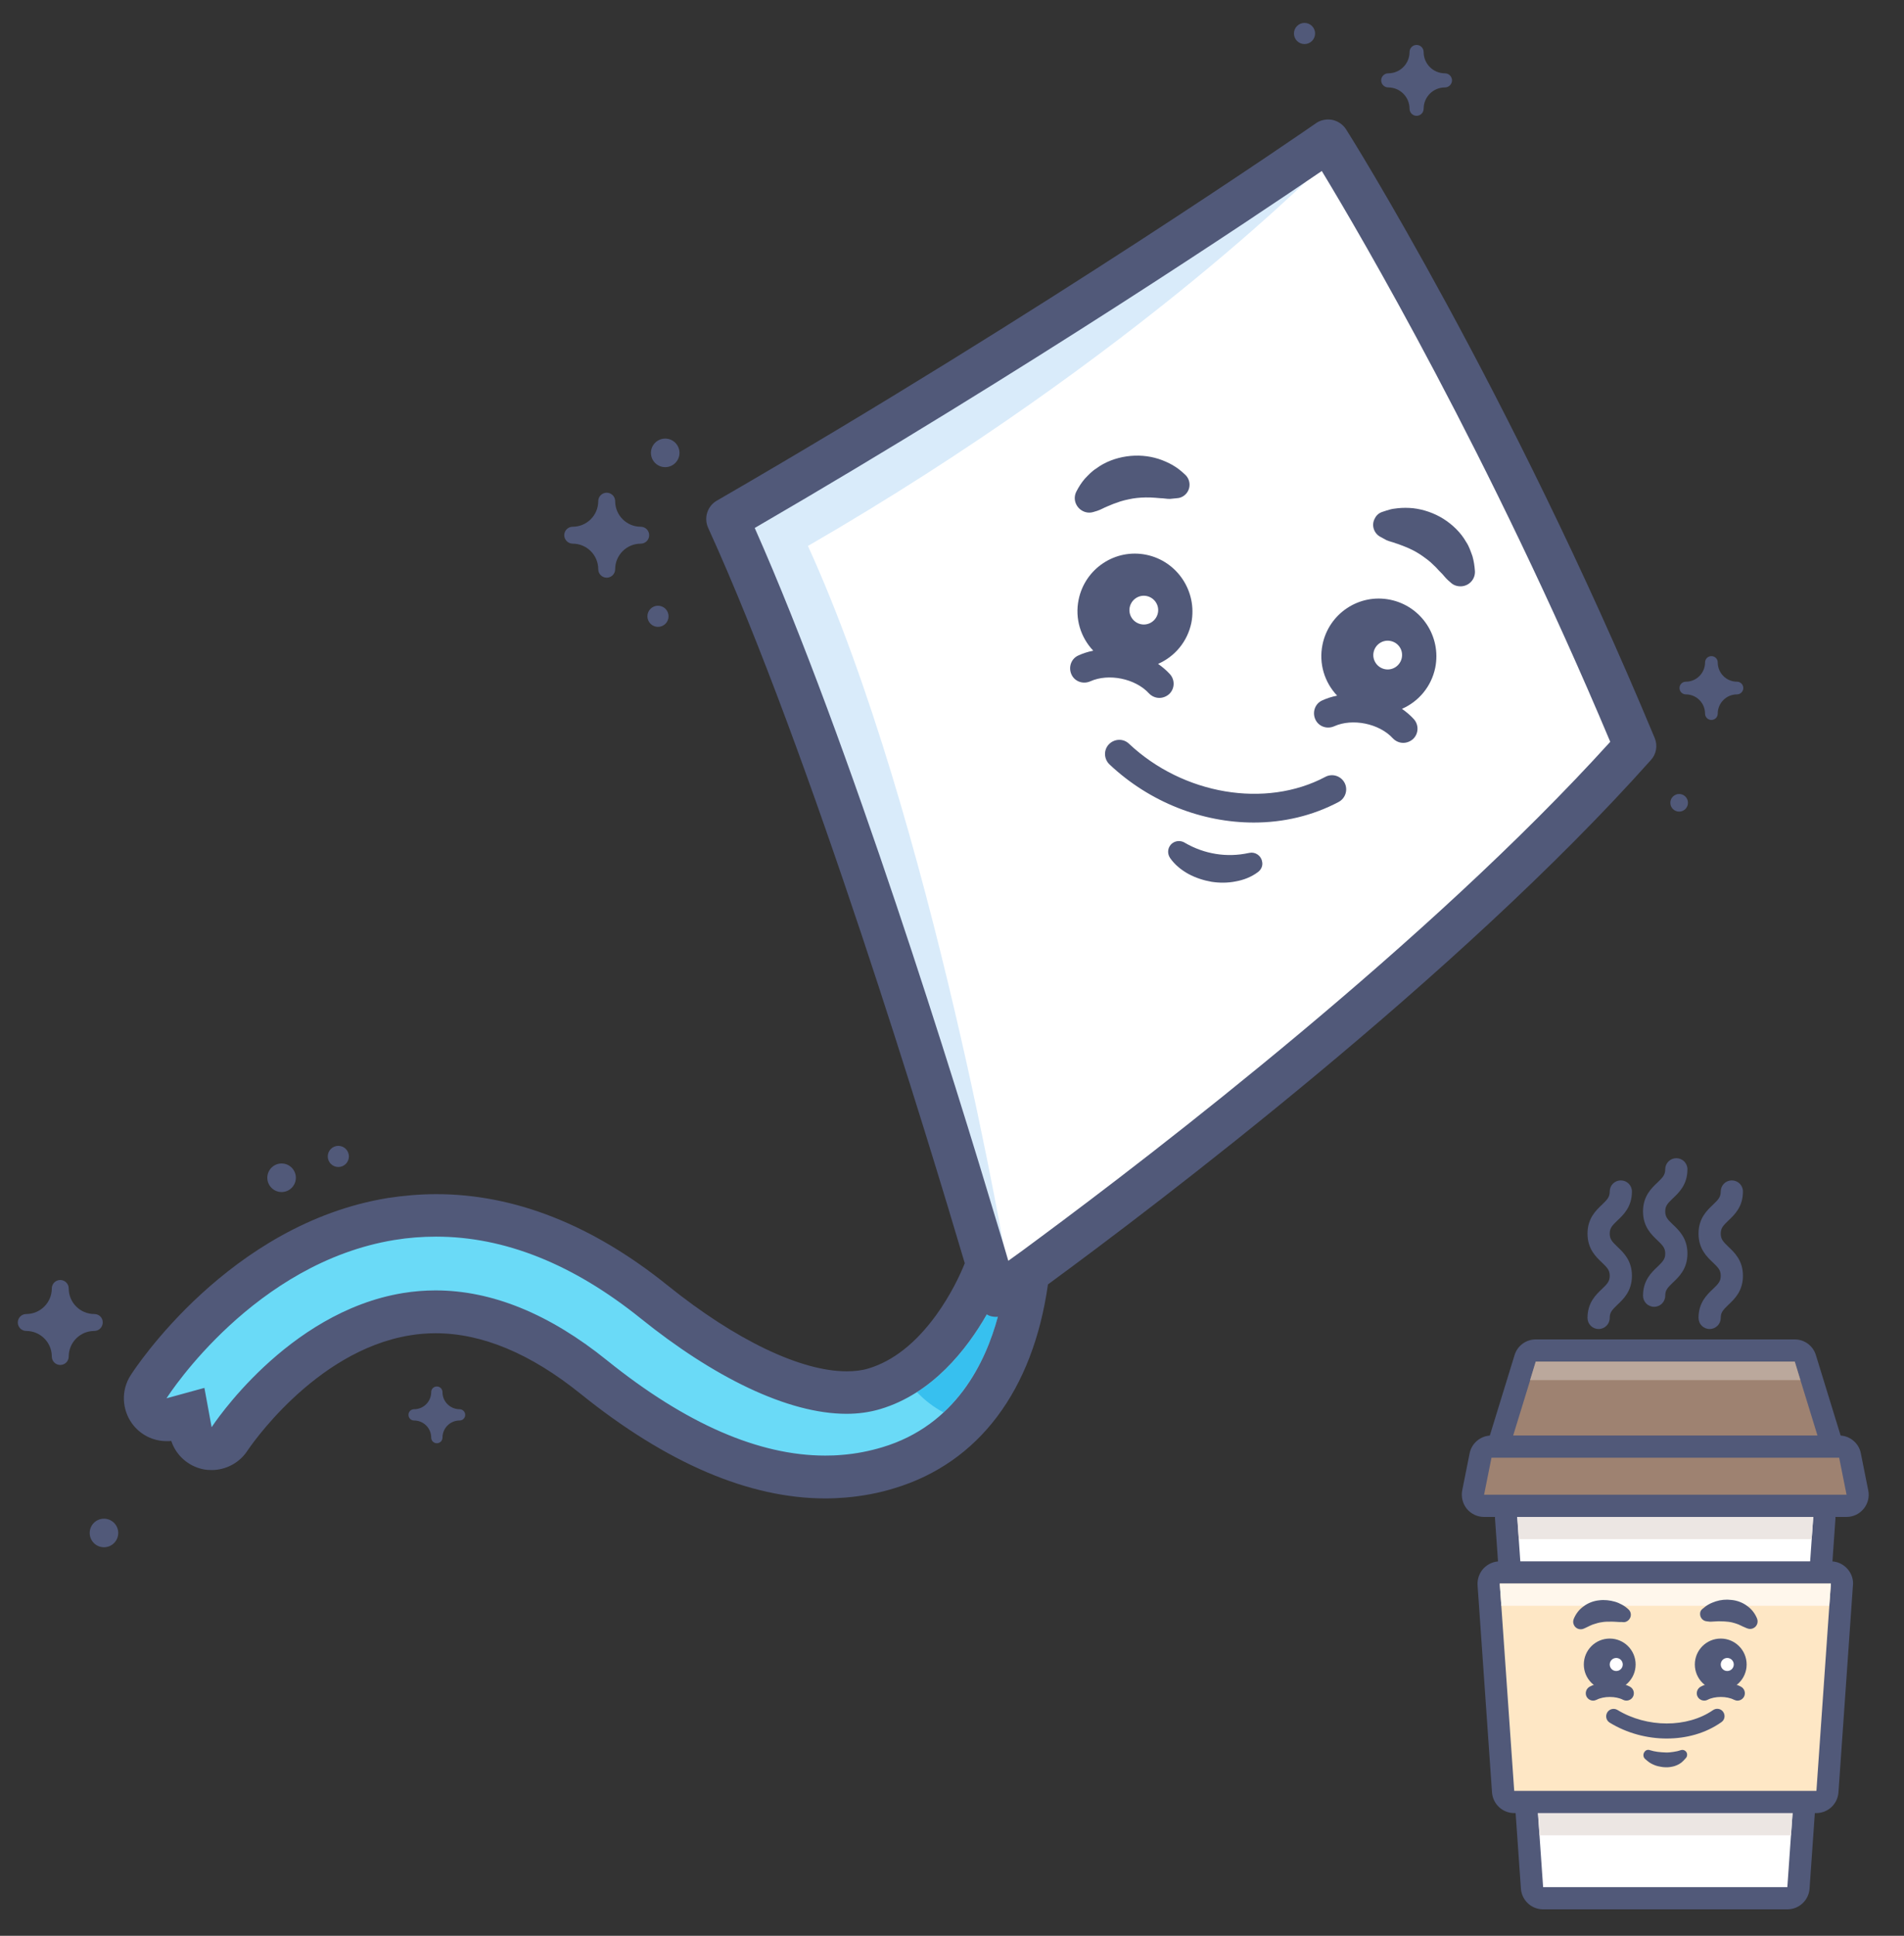 <?xml version="1.0" encoding="utf-8"?>
<!-- Generator: Adobe Illustrator 25.0.0, SVG Export Plug-In . SVG Version: 6.00 Build 0)  -->
<svg version="1.1" id="kite" xmlns="http://www.w3.org/2000/svg" xmlns:xlink="http://www.w3.org/1999/xlink" x="0px" y="0px"
	 viewBox="0 0 1080.5 1098.1" style="enable-background:new 0 0 1080.5 1098.1;" xml:space="preserve">
<rect x="0" y="0" width="1080.5" height="1098.1" fill="#333333" stroke="none"/>
<style type="text/css">
	.st0{fill:#6ADAF7;}
	.st1{fill:#37C0EF;}
	.st2{fill:#FFFFFF;}
	.st3{fill:#515979;}
	.st4{fill:#D9EBFA;}
	.st5{fill:#ECE6E3;}
	.st6{fill:#9E8271;}
	.st7{fill:#BBA89C;}
	.st8{fill:#FEE7C5;}
	.st9{fill:#FFF7EC;}
</style>
<g>
	<path class="st0" d="M468.3,837.8c-40.5,0-84.7-19.1-131.4-56.7c-30.5-24.5-60.7-37-89.7-37c-5.5,0-11.1,0.5-16.5,1.3
		c-60.2,9.8-100,70.1-100.4,70.7c-2.3,3.5-6.1,5.5-10.2,5.5c-0.8,0-1.6-0.1-2.3-0.2c-4.9-1-8.6-4.8-9.5-9.6l-1.7-9.4l-8.8,2.4
		c-1.1,0.3-2.1,0.4-3.2,0.4c-3.8,0-7.4-1.8-9.7-4.9c-3-4-3.1-9.5-0.4-13.7c2.1-3.3,53-81.4,137.6-95.2c8.5-1.4,17.1-2.1,25.6-2.1
		c41.6,0,83.3,16.5,123.7,49.1c40.6,32.7,80.4,51.4,109.2,51.4c5.7,0,11-0.7,15.8-2.1c38.6-11.5,58.6-56.8,63.3-68.8
		c0.2-1.9,0.4-2.9,0.8-4.2c1.4-4.5,5.3-7.7,10-8.3c0.5-0.1,1-0.1,1.6-0.1c4.1,0,8,2.1,10.2,5.6l0.5,0.8c1.9,3,2.4,6.8,1.3,10.2
		c0,0.1-0.2,0.7-0.7,1.9c-7.4,56.4-35.4,94.6-78.9,107.7c-8.2,2.5-16.7,4.1-25.3,4.8C475.4,837.7,471.9,837.8,468.3,837.8z"/>
	<path class="st1" d="M520.4,789.7c4.3,4.6,9.4,8.5,15,11.5c28.7-26.7,34.3-67.2,35.8-79.2C567.4,732.3,551.6,769.7,520.4,789.7z"/>
	<path class="st2" d="M565.4,735c0,0,227.6-160.5,362.5-311.8C845.2,224.6,753.7,79.8,753.7,79.8S602,185.2,412.8,294.5
		C483.1,448.6,565.4,735,565.4,735z"/>
	<path class="st3" d="M820,41.6c-6.7,0-12.1-5.4-12.1-12.1c0-2.2-1.8-4-4-4c-2.2,0-4,1.8-4,4c0,6.7-5.4,12.1-12.1,12.1
		c-2.2,0-4,1.8-4,4c0,2.2,1.8,4,4,4c6.7,0,12.1,5.4,12.1,12.1c0,2.2,1.8,4,4,4c2.2,0,4-1.8,4-4c0-6.7,5.4-12.1,12.1-12.1
		c2.2,0,4-1.8,4-4C824,43.4,822.2,41.6,820,41.6z"/>
	<path class="st3" d="M985.7,386.7c-6,0-10.9-4.9-10.9-10.9c0-2-1.6-3.6-3.6-3.6c-2,0-3.6,1.6-3.6,3.6c0,6-4.9,10.9-10.9,10.9
		c-2,0-3.6,1.6-3.6,3.6s1.6,3.6,3.6,3.6c6,0,10.9,4.9,10.9,10.9c0,2,1.6,3.6,3.6,3.6c2,0,3.6-1.6,3.6-3.6c0-6,4.9-10.9,10.9-10.9
		c2,0,3.6-1.6,3.6-3.6S987.7,386.7,985.7,386.7z"/>
	<path class="st2" d="M565.4,735c0,0,227.6-160.5,362.5-311.8C845.2,224.6,753.7,79.8,753.7,79.8S602,185.2,412.8,294.5
		C483.1,448.6,565.4,735,565.4,735z"/>
	<path class="st4" d="M753.7,90.7c0,0-140.9,96.6-330,206C494,450.7,571.9,719.8,571.9,719.8s-43.1-256-113.4-410.1
		C647.6,200.4,753.7,90.7,753.7,90.7z"/>
	<path class="st3" d="M939,418.6C856.9,221.3,764.9,74.8,763.9,73.4c-1.8-2.8-4.6-4.7-7.8-5.4c-3.2-0.6-6.6,0-9.3,1.9
		C745.3,71,593.3,176.2,406.8,284c-5.4,3.1-7.5,9.8-4.9,15.5c58,127,125,347.5,145.6,417.1c-2.6,6.5-7.9,17.9-16.3,29.5
		c-11.5,15.8-24.4,26-38.4,30.2c-3.6,1.1-7.8,1.6-12.3,1.6c-26.1,0-63.2-17.8-101.6-48.7c-42.6-34.3-86.8-51.8-131.3-51.8
		c-9.2,0-18.5,0.8-27.6,2.2C130,694.3,76.3,776.7,74.1,780.2c-5.4,8.4-5,19.3,0.9,27.4c4.6,6.3,11.9,9.9,19.5,9.9
		c0.9,0,1.8,0,2.7-0.1c2.7,8.2,9.7,14.4,18.3,16.1c1.5,0.3,3.1,0.4,4.6,0.4c8.1,0,15.9-4.1,20.4-11.1c0.3-0.4,37.4-56.4,92.1-65.3
		c4.8-0.8,9.7-1.2,14.6-1.2c26.3,0,53.9,11.5,82.2,34.3c48.9,39.4,95.7,59.4,139,59.4c3.9,0,7.7-0.2,11.5-0.5
		c9.4-0.8,18.7-2.5,27.7-5.3c47.8-14.4,78.6-55.4,87.1-115.6c61-44.7,232.7-174.7,342.1-297.4C940,427.8,940.8,422.9,939,418.6z
		 M500.6,821c-7.4,2.2-15,3.7-22.8,4.3c-3.2,0.3-6.3,0.4-9.5,0.4c-37.7,0-79.2-18.1-123.8-54c-32.7-26.4-65.4-39.7-97.3-39.7
		c-6.2,0-12.4,0.5-18.5,1.5c-66.1,10.8-108.2,75.5-108.6,76.1l-4.1-22.3l-21.5,5.9c2-3.1,50-76.8,129.3-89.8
		c7.9-1.3,15.8-1.9,23.7-1.9c38.9,0,77.8,15.6,116.1,46.4c41.1,33.1,83.3,54.1,116.8,54.1c6.8,0,13.2-0.9,19.2-2.7
		c29.5-8.8,49.1-33.9,60.4-53.7c0.4,0.2,0.9,0.5,1.3,0.7c1.3,0.5,2.7,0.7,4,0.7c0.3,0,0.7,0,1-0.1
		C559.3,772.8,542.4,808.5,500.6,821z M589.7,702.4c-6.8,5.1-12.7,9.4-17.5,12.8c-1.6-5.5-3.6-12.3-6-20.1
		c-24-80.3-84-274.2-137.9-395.6C583.4,209.4,713.1,122.2,750.1,97c22.1,36.4,95.8,162.3,163.7,323.8
		C810.8,534.5,655.5,653.7,589.7,702.4z"/>
	<path class="st3" d="M788.9,340.2c-17.6-3.6-34.8,7.8-38.4,25.5c-2.2,10.8,1.2,21.4,8.3,28.9c-2.9,0.6-5.8,1.5-8.4,2.7
		c-4.1,1.8-5.8,6.6-4,10.7c1.8,4.1,6.6,5.8,10.7,4c10.4-4.7,25.6-1.6,33.3,6.8c1.6,1.7,3.8,2.6,5.9,2.6c1.9,0,3.9-0.7,5.5-2.1
		c3.3-3,3.5-8.1,0.5-11.4c-2-2.2-4.3-4.1-6.7-5.8c9.4-4.1,16.7-12.6,18.9-23.4C818,361,806.6,343.8,788.9,340.2z M795.5,373.2
		c-0.9,4.4-5.2,7.3-9.6,6.4c-4.4-0.9-7.3-5.2-6.4-9.6c0.9-4.4,5.2-7.3,9.6-6.4C793.6,364.5,796.4,368.8,795.5,373.2z"/>
	<path class="st3" d="M650.5,314.7c-17.6-3.6-34.8,7.8-38.4,25.5c-2.2,10.8,1.2,21.4,8.3,28.9c-2.9,0.6-5.8,1.5-8.4,2.7
		c-4.1,1.8-5.8,6.6-4,10.7c1.8,4.1,6.6,5.8,10.7,4c10.4-4.7,25.6-1.6,33.3,6.8c1.6,1.7,3.8,2.6,5.9,2.6c1.9,0,3.9-0.7,5.5-2.1
		c3.3-3,3.5-8.1,0.5-11.4c-2-2.2-4.3-4.1-6.7-5.8c9.4-4.1,16.7-12.6,18.9-23.4C679.5,335.5,668.1,318.3,650.5,314.7z M657.1,347.7
		c-0.9,4.4-5.2,7.3-9.6,6.4c-4.4-0.9-7.3-5.2-6.4-9.6c0.9-4.4,5.2-7.3,9.6-6.4C655.1,339,658,343.3,657.1,347.7z"/>
	<path class="st3" d="M664,283c-1.5,0.1-3.7-0.4-5.6-0.4c-1.9-0.2-3.8-0.3-5.6-0.4c-3.6-0.1-6.9,0.1-10,0.6
		c-3.1,0.6-6.2,1.2-9.4,2.5c-1.7,0.5-3.3,1.3-5.1,2c-1.8,0.7-3.5,1.8-5.7,2.5l-2,0.6c-4.3,1.4-8.9-1.1-10.3-5.4
		c-0.7-2.2-0.4-4.4,0.6-6.3c1.3-2.5,2.8-4.9,4.7-7.1c2-2.1,4-4.3,6.6-5.9c4.8-3.6,10.9-5.9,17.1-6.8c6.2-0.9,12.4-0.4,18.1,1.4
		c2.8,0.9,5.5,2.1,8,3.5c1.2,0.8,2.5,1.5,3.6,2.4c1.2,0.9,2.2,1.8,3.6,3.1c3.1,2.9,3.3,7.8,0.4,10.9c-1.4,1.5-3.2,2.3-5,2.4L664,283
		z"/>
	<path class="st3" d="M784.4,290.4c1.8-0.6,3-1,4.5-1.4c1.4-0.4,2.9-0.5,4.3-0.7c2.9-0.3,5.8-0.3,8.8,0c5.9,0.7,11.8,2.7,17.1,6
		c5.2,3.3,9.9,7.8,12.9,13.1c1.7,2.5,2.6,5.4,3.6,8.1c0.8,2.8,1.2,5.6,1.4,8.4c0.3,4.5-3.1,8.4-7.7,8.7c-2.3,0.1-4.4-0.6-5.9-2
		l-1.6-1.4c-1.7-1.5-2.8-3.2-4.2-4.5c-1.4-1.3-2.5-2.8-3.8-3.9c-2.4-2.5-5-4.3-7.6-6.1c-2.7-1.8-5.6-3.3-8.9-4.6
		c-1.7-0.6-3.4-1.4-5.2-1.9c-1.7-0.7-3.9-1.1-5.3-1.8l-3.5-1.9c-3.7-2-5.2-6.7-3.1-10.4C781.1,292.2,782.6,291,784.4,290.4z"/>
	<path class="st3" d="M714,494.6c-3.8,2.9-8.3,4.6-12.8,5.4c-4.5,0.9-9.2,0.9-13.7,0.2c-4.5-0.8-8.9-2.2-13-4.4
		c-4-2.2-7.8-5.2-10.5-9.1c-1.9-2.8-1.3-6.6,1.5-8.5c2-1.4,4.6-1.4,6.6-0.3l0.5,0.3c5.4,3.1,11.2,5.2,17.4,6.2
		c6.2,1,12.4,0.8,18.5-0.5l0.5-0.1c3.3-0.7,6.6,1.5,7.2,4.8C716.8,490.9,715.8,493.2,714,494.6z"/>
	<g>
		<path class="st3" d="M711.5,466.6c-29.1,0-59-11.4-81.9-33c-3.2-3.1-3.4-8.2-0.3-11.4c3.1-3.2,8.2-3.4,11.4-0.3
			c30.7,28.9,77.5,36.8,111.4,18.8c3.9-2.1,8.8-0.6,10.9,3.3c2.1,3.9,0.6,8.8-3.3,10.9C744.8,462.8,728.3,466.6,711.5,466.6z"/>
	</g>
	<circle class="st3" cx="59" cy="869.6" r="8.1"/>
	<circle class="st3" cx="192" cy="656" r="6"/>
	<circle class="st3" cx="159.8" cy="668.1" r="8.1"/>
	<circle class="st3" cx="952.9" cy="455.4" r="5"/>
	<circle class="st3" cx="740.3" cy="19" r="6"/>
	<circle class="st3" cx="373.4" cy="349.6" r="6"/>
	<circle class="st3" cx="377.5" cy="256.9" r="8.1"/>
	<path class="st3" d="M363.6,298.8c-8,0-14.5-6.5-14.5-14.5c0-2.7-2.2-4.8-4.8-4.8c-2.7,0-4.8,2.2-4.8,4.8c0,8-6.5,14.5-14.5,14.5
		c-2.7,0-4.8,2.2-4.8,4.8s2.2,4.8,4.8,4.8c8,0,14.5,6.5,14.5,14.5c0,2.7,2.2,4.8,4.8,4.8c2.7,0,4.8-2.2,4.8-4.8
		c0-8,6.5-14.5,14.5-14.5c2.7,0,4.8-2.2,4.8-4.8S366.3,298.8,363.6,298.8z"/>
	<path class="st3" d="M260.8,799.4c-5.3,0-9.7-4.3-9.7-9.7c0-1.8-1.4-3.2-3.2-3.2c-1.8,0-3.2,1.4-3.2,3.2c0,5.3-4.3,9.7-9.7,9.7
		c-1.8,0-3.2,1.4-3.2,3.2s1.4,3.2,3.2,3.2c5.3,0,9.7,4.3,9.7,9.7c0,1.8,1.4,3.2,3.2,3.2c1.8,0,3.2-1.4,3.2-3.2
		c0-5.3,4.3-9.7,9.7-9.7c1.8,0,3.2-1.4,3.2-3.2S262.5,799.4,260.8,799.4z"/>
	<path class="st3" d="M53.5,745.4c-8,0-14.5-6.5-14.5-14.5c0-2.7-2.2-4.8-4.8-4.8c-2.7,0-4.8,2.2-4.8,4.8c0,8-6.5,14.5-14.5,14.5
		c-2.7,0-4.8,2.2-4.8,4.8c0,2.7,2.2,4.8,4.8,4.8c8,0,14.5,6.5,14.5,14.5c0,2.7,2.2,4.8,4.8,4.8c2.7,0,4.8-2.2,4.8-4.8
		c0-8,6.5-14.5,14.5-14.5c2.7,0,4.8-2.2,4.8-4.8C58.4,747.5,56.2,745.4,53.5,745.4z"/>
</g>
<g>
	<g>
		<g>
			<path class="st2" d="M875.7,1076.8c-3.3,0-6.1-2.6-6.3-5.9l-14.7-210c-0.1-1.7,0.5-3.5,1.7-4.7c1.2-1.3,2.9-2,4.6-2h168
				c1.7,0,3.4,0.7,4.6,2c1.2,1.3,1.8,3,1.7,4.7l-14.7,210c-0.2,3.3-3,5.9-6.3,5.9H875.7z"/>
		</g>
		<g>
			<path class="st3" d="M1029,860.5l-14.7,210H875.7l-14.7-210H1029 M1029,847.9h-168c-3.5,0-6.8,1.5-9.2,4c-2.4,2.6-3.6,6-3.4,9.5
				l14.7,210c0.5,6.6,6,11.7,12.6,11.7h138.6c6.6,0,12.1-5.1,12.6-11.7l14.7-210c0.2-3.5-1-6.9-3.4-9.5
				C1035.8,849.4,1032.5,847.9,1029,847.9L1029,847.9z M1029,873.1L1029,873.1L1029,873.1L1029,873.1z"/>
		</g>
	</g>
	<g>
		<g>
			<polygon class="st5" points="1029,860.5 861.1,860.5 861.9,873.1 1028.1,873.1 			"/>
		</g>
	</g>
	<g>
		<g>
			<polygon class="st5" points="870.8,999.1 873.7,1041.1 1016.4,1041.1 1019.3,999.1 			"/>
		</g>
	</g>
	<g>
		<g>
			<path class="st6" d="M854.8,833.2c-2,0-3.9-0.9-5.1-2.6c-1.2-1.6-1.5-3.7-1-5.6l16.8-54.6c0.8-2.6,3.3-4.4,6-4.4h147
				c2.8,0,5.2,1.8,6,4.4l16.8,54.6c0.6,1.9,0.2,4-1,5.6c-1.2,1.6-3.1,2.6-5.1,2.6H854.8z"/>
		</g>
		<g>
			<g>
				<path class="st3" d="M1018.5,772.4l16.8,54.6H854.8l16.8-54.6H1018.5 M1018.5,759.8h-147c-5.5,0-10.4,3.6-12,8.9l-16.8,54.6
					c-1.2,3.8-0.5,8,1.9,11.2c2.4,3.2,6.1,5.1,10.1,5.1h180.6c4,0,7.8-1.9,10.1-5.1c2.4-3.2,3.1-7.4,1.9-11.2l-16.8-54.6
					C1028.9,763.4,1024,759.8,1018.5,759.8L1018.5,759.8z"/>
			</g>
		</g>
	</g>
	<g>
		<g>
			<polygon class="st7" points="1018.5,772.4 871.5,772.4 868.3,782.9 1021.7,782.9 			"/>
		</g>
	</g>
	<g>
		<g>
			<path class="st6" d="M842.2,854.2c-1.9,0-3.7-0.8-4.9-2.3c-1.2-1.5-1.7-3.4-1.3-5.2l4.2-21c0.6-2.9,3.2-5.1,6.2-5.1h197.4
				c3,0,5.6,2.1,6.2,5.1l4.2,21c0.4,1.9-0.1,3.8-1.3,5.2c-1.2,1.5-3,2.3-4.9,2.3H842.2z"/>
		</g>
		<g>
			<g>
				<path class="st3" d="M1043.7,826.9l4.2,21H842.2l4.2-21H1043.7 M1043.7,814.3H846.4c-6,0-11.2,4.2-12.4,10.1l-4.2,21
					c-0.7,3.7,0.2,7.5,2.6,10.5c2.4,2.9,6,4.6,9.7,4.6h205.8c3.8,0,7.3-1.7,9.7-4.6c2.4-2.9,3.4-6.8,2.6-10.5l-4.2-21
					C1054.9,818.6,1049.7,814.3,1043.7,814.3L1043.7,814.3z"/>
			</g>
		</g>
	</g>
	<g>
		<g>
			<path class="st8" d="M859.3,1022.2c-3.3,0-6.1-2.6-6.3-5.9l-8.2-117.6c-0.1-1.7,0.5-3.5,1.7-4.7c1.2-1.3,2.9-2,4.6-2H1039
				c1.7,0,3.4,0.7,4.6,2c1.2,1.3,1.8,3,1.7,4.7l-8.2,117.6c-0.2,3.3-3,5.9-6.3,5.9H859.3z"/>
		</g>
		<g>
			<path class="st3" d="M1039,898.3L1039,898.3 M1039,898.3l-8.2,117.6H859.3l-8.2-117.6H1039 M1039,885.7L1039,885.7H851.1
				c-3.5,0-6.8,1.5-9.2,4c-2.4,2.6-3.6,6-3.4,9.5l8.2,117.6c0.5,6.6,6,11.7,12.6,11.7h171.4c6.6,0,12.1-5.1,12.6-11.7l8.2-117.2
				c0-0.4,0.1-0.8,0.1-1.3C1051.6,891.4,1045.9,885.7,1039,885.7L1039,885.7z M1039,910.9L1039,910.9L1039,910.9L1039,910.9z"/>
		</g>
	</g>
	<g>
		<g>
			<polygon class="st9" points="1039,898.3 851.1,898.3 852,910.9 1038.1,910.9 			"/>
		</g>
	</g>
	<g>
		<g>
			<g>
				<path class="st3" d="M986,964.7c-0.7,0-1.3-0.2-2-0.5c-4-2.1-10.9-2.1-14.9,0c-2,1.1-4.6,0.3-5.7-1.7c-1.1-2-0.3-4.6,1.7-5.7
					c6.4-3.4,16.5-3.4,22.9,0c2,1.1,2.8,3.6,1.7,5.7C988.9,963.9,987.5,964.7,986,964.7z"/>
			</g>
			<g>
				<g>
					<circle class="st3" cx="976.5" cy="944.2" r="14.7"/>
				</g>
				<g>
					<circle class="st2" cx="980.2" cy="944.2" r="3.7"/>
				</g>
			</g>
			<g>
				<path class="st3" d="M966.1,912.7c1.3-1.1,2.3-1.9,3.6-2.6c1.2-0.7,2.6-1.2,4-1.7c2.8-0.9,5.8-1.2,9-0.8
					c3.1,0.3,6.3,1.5,8.8,3.4c2.6,1.8,4.5,4.4,5.6,7.1c0.9,2.2-0.1,4.7-2.3,5.6c-1.1,0.5-2.3,0.4-3.3,0l-1-0.4c-2-0.8-3.4-1.7-5-2.2
					c-1.5-0.5-2.9-0.9-4.5-1.1c-1.6-0.2-3.3-0.3-5.1-0.3c-0.9,0-1.9,0-2.9,0.1c-1,0-2.1,0.2-2.9,0.1l-1.6-0.2
					c-2.3-0.2-3.9-2.3-3.7-4.5C964.8,914.3,965.3,913.3,966.1,912.7z"/>
			</g>
			<g>
				<path class="st3" d="M904.1,964.7c-1.5,0-2.9-0.8-3.7-2.2c-1.1-2-0.3-4.6,1.7-5.7c6.4-3.4,16.5-3.4,22.9,0
					c2,1.1,2.8,3.6,1.7,5.7c-1.1,2-3.6,2.8-5.7,1.7c-4-2.1-10.9-2.1-14.9,0C905.4,964.5,904.8,964.7,904.1,964.7z"/>
			</g>
			<g>
				<g>
					<circle class="st3" cx="913.5" cy="944.2" r="14.7"/>
				</g>
				<g>
					<circle class="st2" cx="917.2" cy="944.2" r="3.7"/>
				</g>
			</g>
			<g>
				<path class="st3" d="M920,920.1c-0.8,0.1-2-0.1-2.9-0.1c-1-0.1-2-0.1-2.9-0.1c-1.9,0-3.6,0-5.1,0.3c-1.6,0.2-3,0.6-4.5,1.1
					c-1.5,0.4-3,1.3-5,2.2l-0.9,0.4c-2.2,0.9-4.7-0.1-5.6-2.3c-0.5-1.1-0.4-2.3,0-3.3c1.1-2.7,3-5.3,5.6-7.1
					c2.5-1.9,5.7-3.1,8.8-3.4c3.1-0.4,6.2,0,9,0.8c1.4,0.4,2.7,1,4,1.7c1.3,0.7,2.3,1.4,3.6,2.6c1.7,1.5,1.9,4.1,0.3,5.9
					c-0.7,0.8-1.7,1.3-2.7,1.4L920,920.1z"/>
			</g>
		</g>
		<g>
			<path class="st3" d="M945.8,986.2c-11.1,0-22.5-3-32.3-9c-2-1.2-2.6-3.8-1.4-5.8c1.2-2,3.8-2.6,5.8-1.4
				c16.8,10.2,39.6,10.2,54.2,0.1c1.9-1.3,4.5-0.9,5.8,1c1.3,1.9,0.9,4.5-1,5.8C968,983.2,957.1,986.2,945.8,986.2z"/>
		</g>
		<g>
			<path class="st3" d="M936.3,992.8c2.8,0.9,5.8,1.2,8.8,1.3c1.5,0.1,3-0.1,4.4-0.3c1.5-0.2,2.9-0.5,4.3-1c1.5-0.5,3,0.3,3.5,1.7
				c0.3,1,0.1,2.1-0.6,2.8l-1.5,1.6c-1.4,1.5-3.1,2.3-4.8,2.9c-1.7,0.5-3.5,0.8-5.3,0.7c-0.9,0-1.8-0.1-2.7-0.3
				c-0.9-0.1-1.8-0.4-2.6-0.6c-1.7-0.6-3.4-1.4-4.8-2.6l-1.4-1.2c-1.2-1-1.3-2.9-0.3-4.1C934,992.7,935.2,992.4,936.3,992.8z"/>
		</g>
	</g>
	<g>
		<path class="st3" d="M970.2,753.9c-3.5,0-6.3-2.8-6.3-6.3c0-8.7,4.8-13.2,8.3-16.5c3-2.9,4.3-4.3,4.3-7.4c0-3.1-1.3-4.5-4.3-7.4
			c-3.5-3.3-8.3-7.8-8.3-16.5c0-8.7,4.8-13.2,8.3-16.5c3-2.9,4.3-4.3,4.3-7.4c0-3.5,2.8-6.3,6.3-6.3c3.5,0,6.3,2.8,6.3,6.3
			c0,8.7-4.8,13.2-8.3,16.5c-3,2.9-4.3,4.3-4.3,7.4c0,3.1,1.3,4.5,4.3,7.4c3.5,3.3,8.3,7.8,8.3,16.5c0,8.7-4.8,13.2-8.3,16.5
			c-3,2.9-4.3,4.3-4.3,7.4C976.5,751.1,973.7,753.9,970.2,753.9z"/>
	</g>
	<g>
		<path class="st3" d="M907.2,753.9c-3.5,0-6.3-2.8-6.3-6.3c0-8.7,4.8-13.2,8.3-16.5c3-2.9,4.3-4.3,4.3-7.4c0-3.1-1.3-4.5-4.3-7.4
			c-3.5-3.3-8.3-7.8-8.3-16.5c0-8.7,4.8-13.2,8.3-16.5c3-2.9,4.3-4.3,4.3-7.4c0-3.5,2.8-6.3,6.3-6.3s6.3,2.8,6.3,6.3
			c0,8.7-4.8,13.2-8.3,16.5c-3,2.9-4.3,4.3-4.3,7.4c0,3.1,1.3,4.5,4.3,7.4c3.5,3.3,8.3,7.8,8.3,16.5c0,8.7-4.8,13.2-8.3,16.5
			c-3,2.9-4.3,4.3-4.3,7.4C913.5,751.1,910.7,753.9,907.2,753.9z"/>
	</g>
	<g>
		<path class="st3" d="M938.7,741.3c-3.5,0-6.3-2.8-6.3-6.3c0-8.7,4.8-13.2,8.3-16.5c3-2.9,4.3-4.3,4.3-7.4c0-3.1-1.3-4.5-4.3-7.4
			c-3.5-3.3-8.3-7.8-8.3-16.5s4.8-13.2,8.3-16.5c3-2.9,4.3-4.3,4.3-7.4c0-3.5,2.8-6.3,6.3-6.3c3.5,0,6.3,2.8,6.3,6.3
			c0,8.7-4.8,13.2-8.3,16.5c-3,2.9-4.3,4.3-4.3,7.4s1.3,4.5,4.3,7.4c3.5,3.3,8.3,7.8,8.3,16.5c0,8.7-4.8,13.2-8.3,16.5
			c-3,2.9-4.3,4.3-4.3,7.4C945,738.5,942.2,741.3,938.7,741.3z"/>
	</g>
</g>
</svg>
